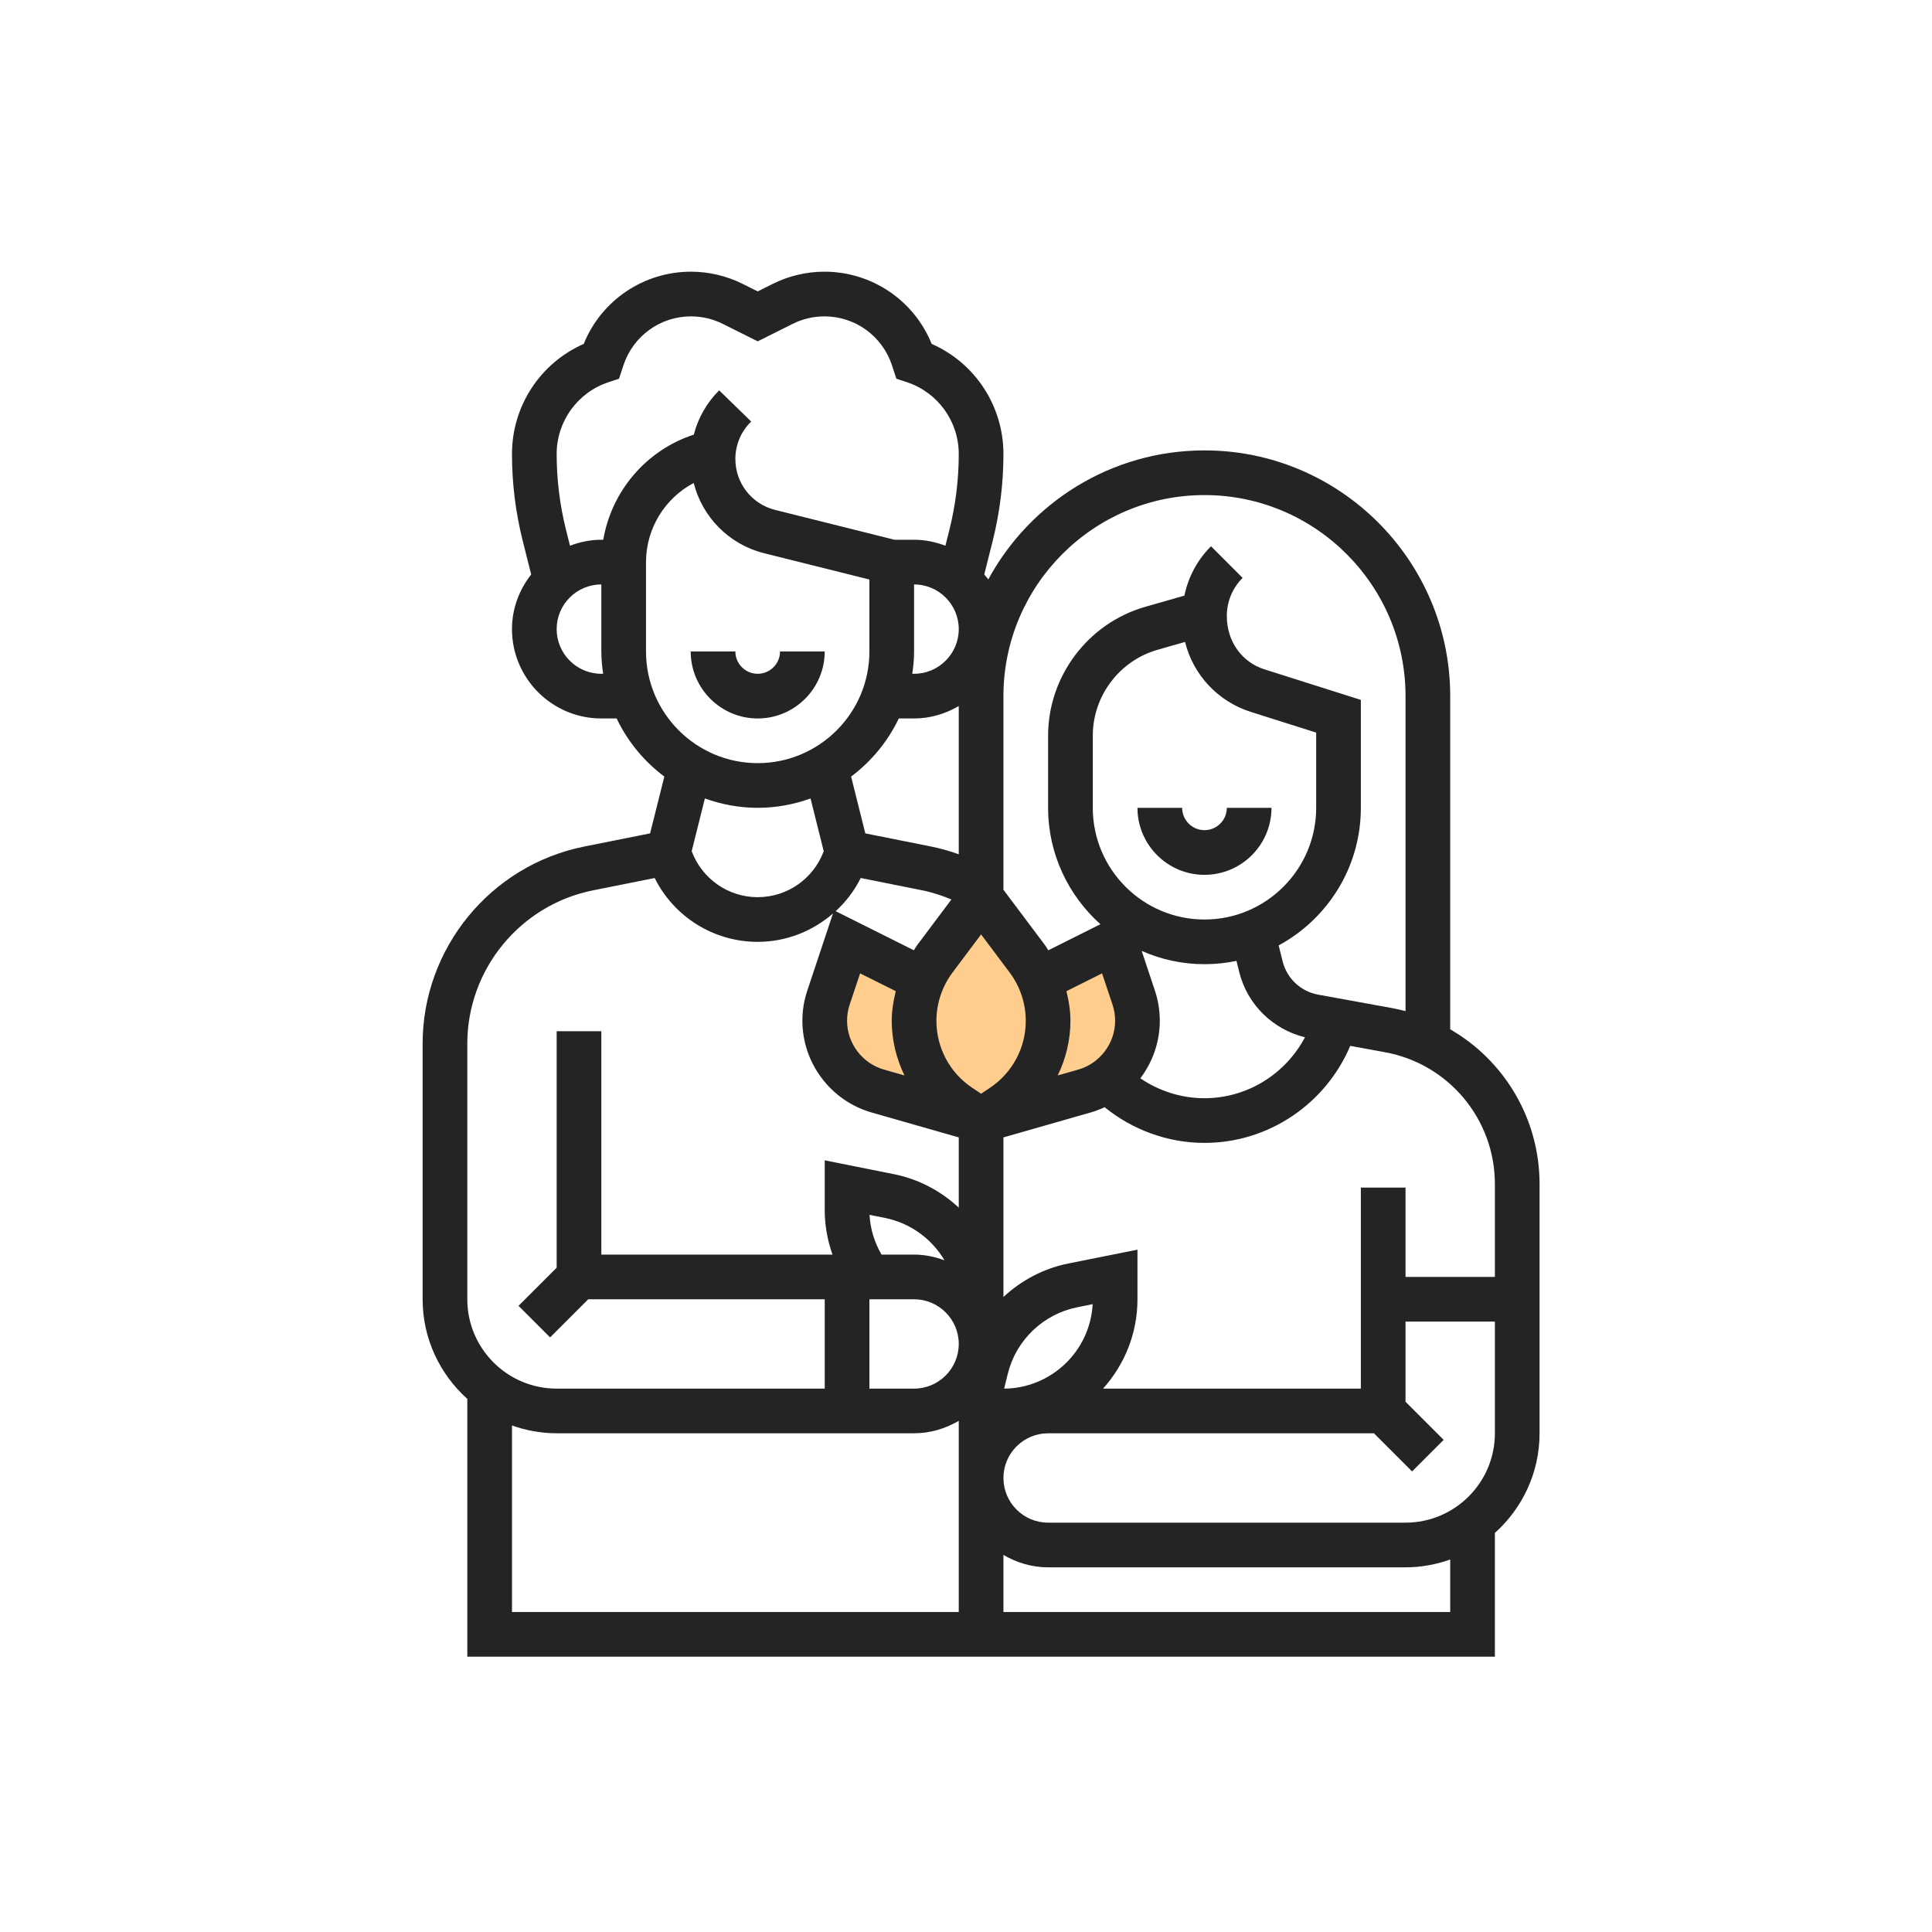 <svg xmlns="http://www.w3.org/2000/svg" width="64" height="64" viewBox="0 0 64 64">
    <g fill="none">
        <path fill="#242424" d="M11.1 14.8c1.224 0 2.22-.996 2.22-2.22h-1.48c0 .408-.332.74-.74.74s-.74-.332-.74-.74H8.88c0 1.224.996 2.22 2.22 2.22zM25.9 18.5c-.408 0-.74-.332-.74-.74h-1.48c0 1.224.996 2.22 2.22 2.22 1.224 0 2.22-.996 2.22-2.22h-1.48c0 .408-.332.74-.74.74z" transform="translate(14 9)"/>
        <path fill="#242424" d="M34.04 25.097V14.06c0-4.488-3.652-8.14-8.14-8.14-3.09 0-5.783 1.732-7.162 4.274-.039-.059-.09-.109-.133-.164l.284-1.131c.233-.934.351-1.896.351-2.86 0-1.592-.94-3.015-2.377-3.647C16.28.952 14.881 0 13.31 0c-.592 0-1.185.14-1.714.405L11.1.653l-.496-.248C10.074.14 9.482 0 8.89 0 7.32 0 5.92.95 5.337 2.392 3.9 3.024 2.96 4.447 2.96 6.04c0 .963.118 1.925.352 2.859l.284 1.131c-.393.502-.636 1.126-.636 1.81 0 1.632 1.328 2.96 2.96 2.96h.507c.364.764.908 1.422 1.58 1.925l-.472 1.882-2.182.436C2.252 19.663 0 22.41 0 25.573v8.467c0 1.31.574 2.486 1.48 3.3v8.54h34.04v-4.1c.906-.813 1.48-1.989 1.48-3.3v-8.257c0-2.166-1.17-4.093-2.96-5.126zm1.48 5.126V33.3h-2.96v-2.96h-1.48V37h-8.54c.706-.787 1.14-1.822 1.14-2.96v-1.643l-2.29.458c-.819.164-1.558.558-2.15 1.11v-5.287l2.886-.825c.161-.046.316-.106.465-.176.93.755 2.098 1.183 3.309 1.183 2.125 0 4.017-1.296 4.828-3.214l1.146.209c2.113.384 3.646 2.22 3.646 4.368zm-20.716 1.02l.515.103c.834.168 1.546.689 1.969 1.403-.316-.116-.653-.189-1.008-.189h-1.078c-.234-.402-.372-.848-.398-1.316zM16.28 12.58v-2.22c.816 0 1.48.664 1.48 1.48s-.664 1.48-1.48 1.48h-.06c.036-.243.06-.488.06-.74zm-.507 2.22h.507c.542 0 1.043-.157 1.48-.411v4.91c-.297-.106-.602-.194-.913-.256l-2.182-.436-.471-1.882c.67-.503 1.215-1.161 1.58-1.925zM25.9 21.46c-2.04 0-3.7-1.66-3.7-3.7v-2.39c0-1.314.882-2.484 2.146-2.845l.91-.26c.269 1.083 1.08 1.97 2.183 2.319l2.161.684v2.492c0 2.04-1.66 3.7-3.7 3.7zm0 1.48c.363 0 .718-.038 1.06-.11l.094.38c.268 1.069 1.113 1.892 2.175 2.151-.643 1.215-1.912 2.019-3.329 2.019-.764 0-1.503-.237-2.125-.66.407-.537.645-1.203.645-1.907 0-.34-.055-.677-.163-1L23.82 22.5c.638.282 1.34.44 2.08.44zM19.263 37l.126-.51c.277-1.103 1.176-1.96 2.292-2.184l.515-.103c-.085 1.55-1.366 2.785-2.933 2.797zm-4.75-16.915l2.043.409c.332.066.65.174.961.302l-1.147 1.53c-.037.049-.063.103-.097.153l-2.59-1.295c.338-.31.62-.678.83-1.099zM16.28 34.04c.816 0 1.48.664 1.48 1.48S17.096 37 16.28 37H14.8v-2.96h1.48zM25.9 7.4c3.673 0 6.66 2.988 6.66 6.66v10.435c-.14-.036-.278-.07-.421-.096l-2.478-.451c-.57-.104-1.03-.535-1.171-1.098l-.133-.532c1.62-.876 2.723-2.59 2.723-4.558v-3.575l-3.193-1.012c-.746-.236-1.247-.92-1.247-1.767 0-.477.186-.925.523-1.263l-1.046-1.047c-.449.449-.751 1.005-.882 1.635l-1.295.37c-1.896.542-3.22 2.298-3.22 4.27v2.389c0 1.532.673 2.907 1.733 3.856l-1.727.864c-.034-.05-.06-.105-.096-.153l-1.39-1.853V14.06c0-3.672 2.987-6.66 6.66-6.66zM5.92 13.32c-.816 0-1.48-.664-1.48-1.48s.664-1.48 1.48-1.48v2.22c0 .252.024.497.06.74h-.06zm.064-4.44H5.92c-.366 0-.714.075-1.038.198l-.135-.538c-.203-.817-.307-1.658-.307-2.5 0-1.08.689-2.037 1.714-2.378l.352-.117.15-.455c.322-.963 1.22-1.61 2.234-1.61.363 0 .727.086 1.053.249l1.157.578 1.157-.578c.326-.163.69-.249 1.053-.249 1.015 0 1.912.647 2.233 1.608l.15.457.353.117c1.025.341 1.714 1.297 1.714 2.378 0 .842-.104 1.683-.307 2.5l-.135.538c-.324-.123-.672-.198-1.038-.198h-.649l-3.956-.989c-.774-.194-1.315-.886-1.315-1.685 0-.464.18-.9.51-1.228l.014-.015-1.061-1.032c-.413.412-.699.917-.84 1.467-1.569.51-2.724 1.864-2.999 3.482zm1.416 3.7V9.62c0-1.118.63-2.119 1.58-2.62.285 1.127 1.167 2.035 2.337 2.327l3.483.87v2.383c0 2.04-1.66 3.7-3.7 3.7s-3.7-1.66-3.7-3.7zm3.7 5.18c.615 0 1.203-.113 1.75-.31l.437 1.748c-.341.912-1.207 1.522-2.187 1.522-.98 0-1.845-.61-2.187-1.523l.437-1.747c.548.197 1.135.31 1.75.31zm-9.62 7.814c0-2.462 1.75-4.597 4.164-5.08l2.043-.408c.64 1.282 1.949 2.114 3.413 2.114.942 0 1.815-.352 2.493-.938l-.85 2.551c-.108.323-.163.66-.163 1 0 1.404.943 2.654 2.294 3.04l2.886.825v2.327c-.592-.553-1.331-.946-2.15-1.11l-2.29-.458v1.643c0 .513.091 1.01.258 1.48H5.92v-7.4H4.44v7.834l-1.263 1.263 1.046 1.046 1.263-1.263h7.834V37H4.44c-1.632 0-2.96-1.328-2.96-2.96v-8.466zM2.96 38.22c.464.165.96.259 1.48.259h11.84c.542 0 1.043-.157 1.48-.411V44.4H2.96v-6.179zM34.04 44.4h-14.8v-1.891c.437.254.938.411 1.48.411h11.84c.52 0 1.016-.095 1.48-.259V44.4zm-1.48-2.96H20.72c-.816 0-1.48-.664-1.48-1.48s.664-1.48 1.48-1.48h10.794l1.263 1.263 1.046-1.046-1.263-1.263V34.78h2.96v3.7c0 1.632-1.328 2.96-2.96 2.96z" transform="translate(14 9)"/>
        <path fill="#FFCE8E" d="M14.146 24.282l.346-1.038 1.181.59c-.079.322-.133.65-.133.982 0 .639.152 1.253.422 1.81l-.682-.195c-.718-.206-1.22-.87-1.22-1.618 0-.18.029-.36.086-.531zM21.327 23.834l1.18-.59.347 1.037c.057.172.086.351.086.532 0 .747-.502 1.412-1.22 1.618l-.682.194c.27-.556.422-1.17.422-1.81 0-.331-.054-.66-.133-.981zM18.792 27.036l-.292.195-.292-.195c-.744-.496-1.188-1.326-1.188-2.22 0-.574.19-1.142.534-1.6l.946-1.262.946 1.262c.345.458.534 1.026.534 1.6 0 .895-.445 1.724-1.188 2.22z" transform="translate(14 9)"/>
    </g>
</svg>
